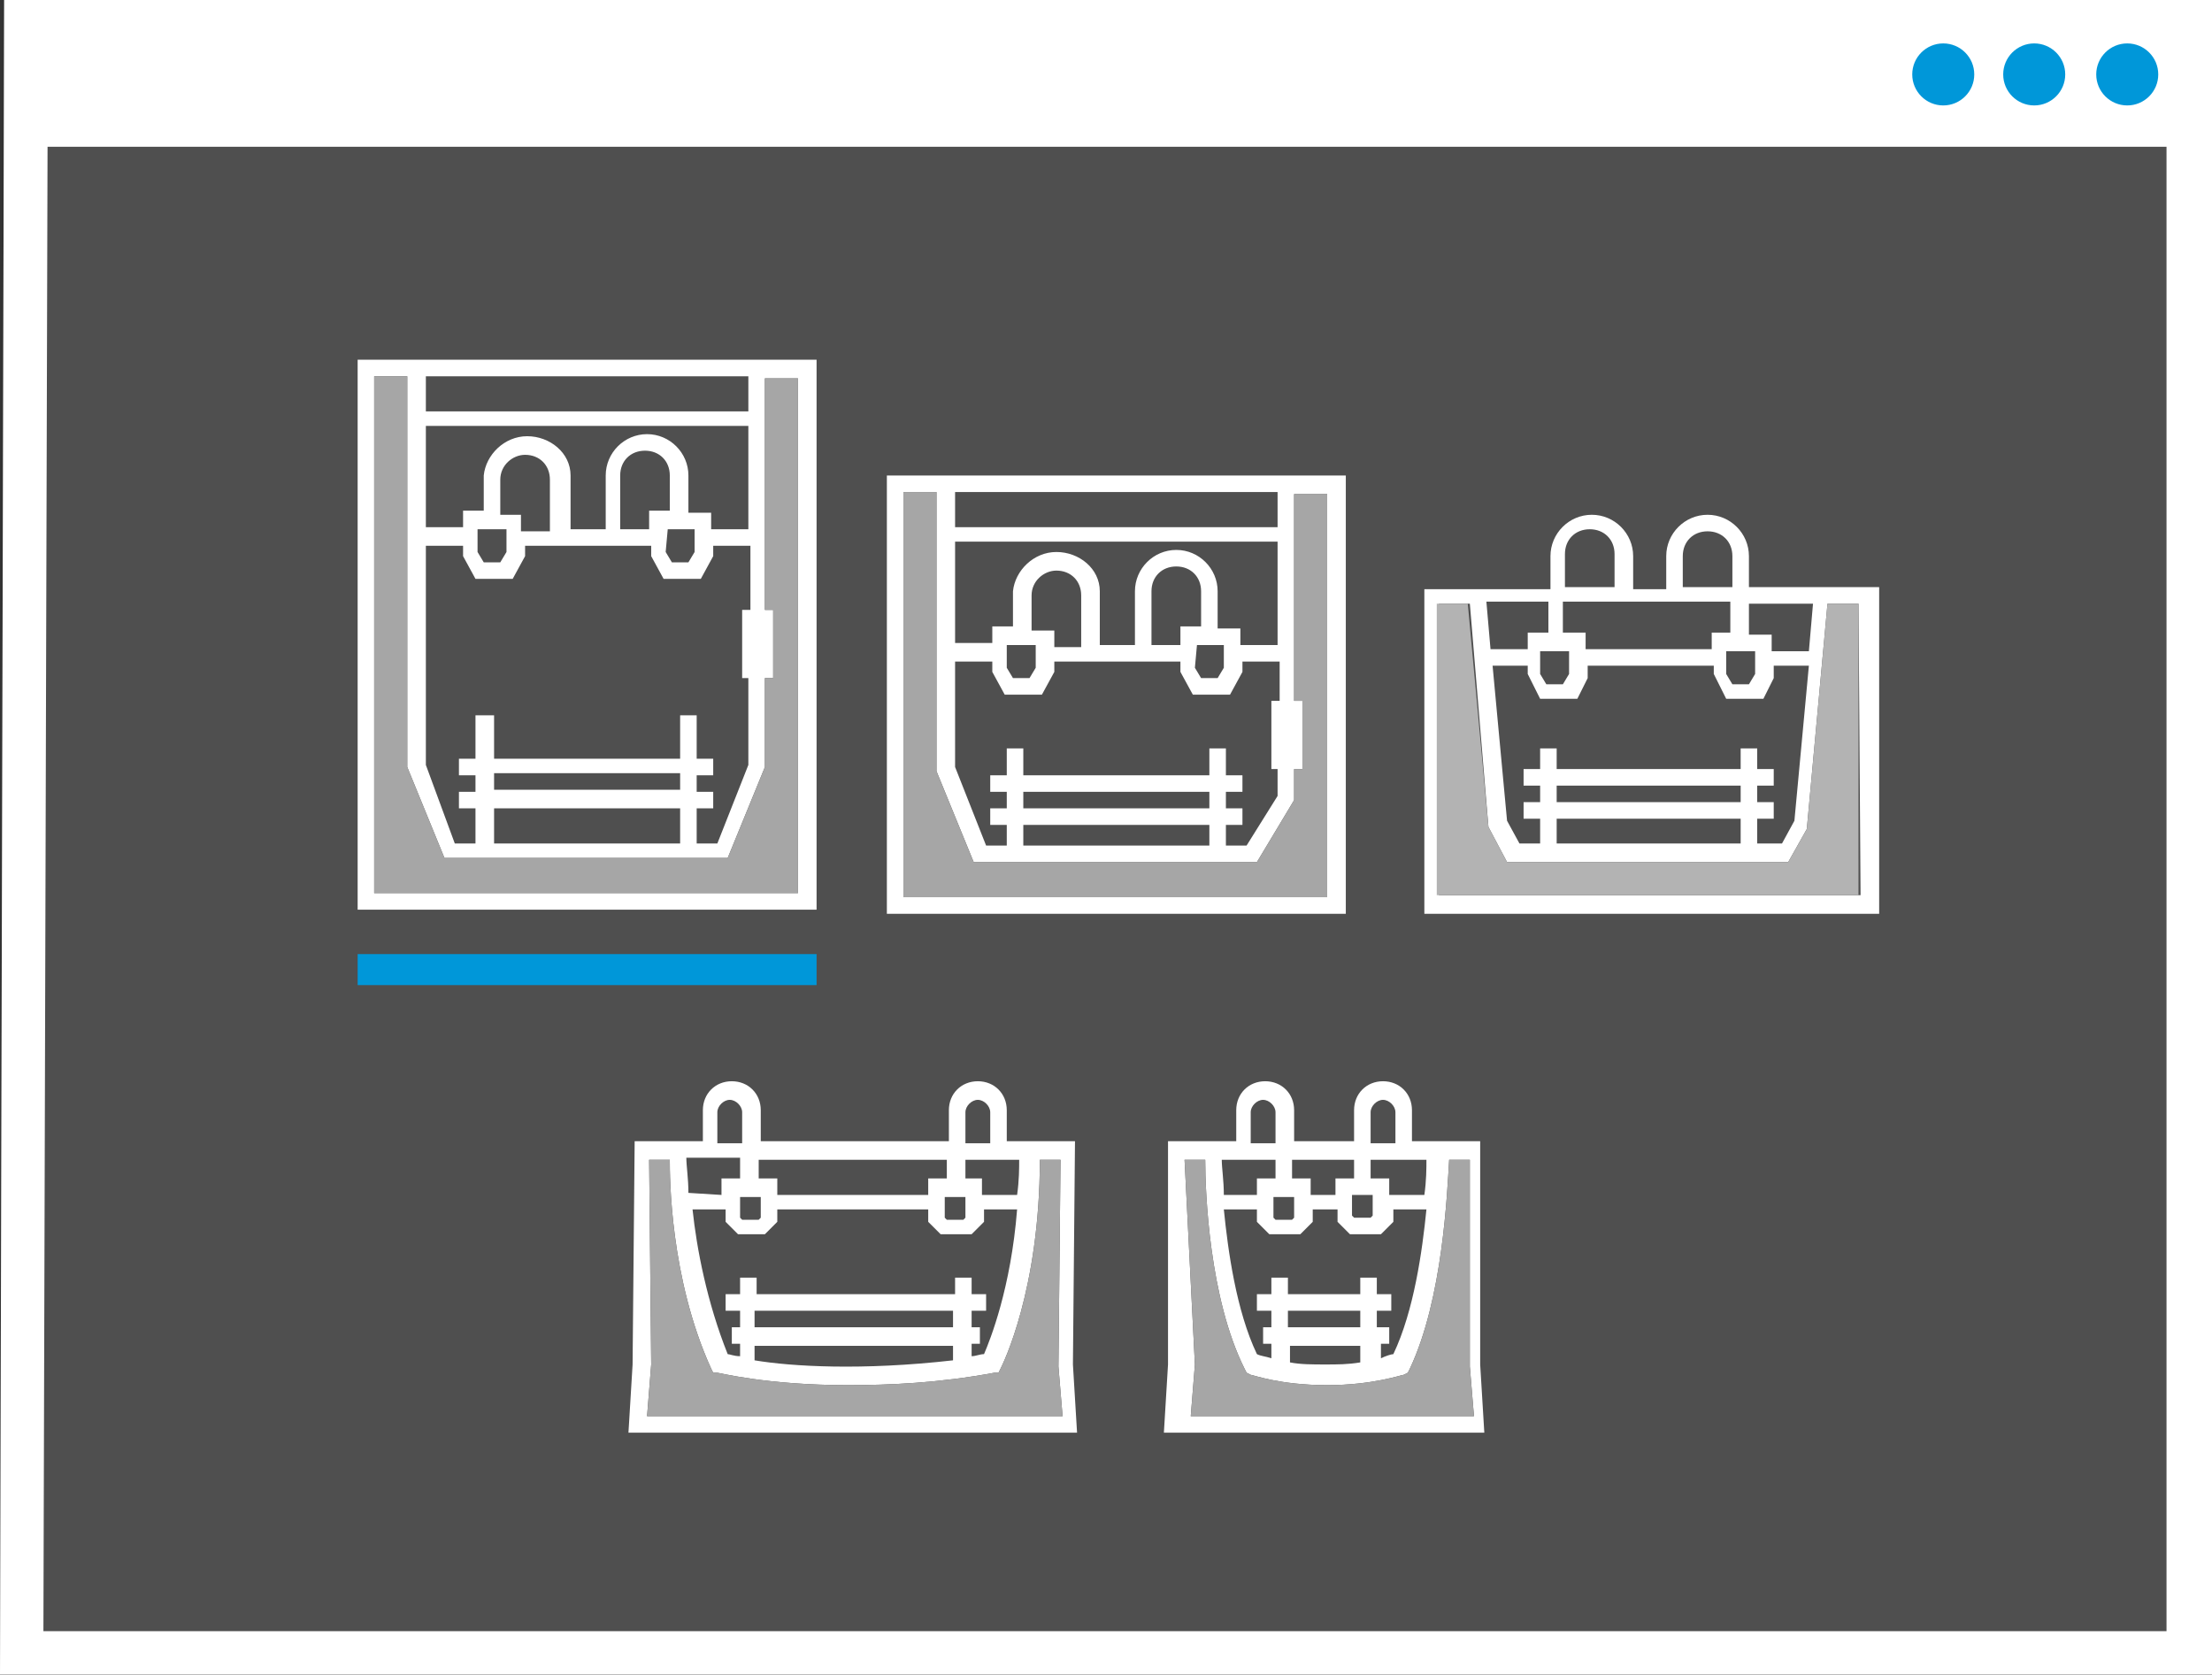 <?xml version="1.0" encoding="utf-8"?>
<!-- Generator: Adobe Illustrator 25.2.3, SVG Export Plug-In . SVG Version: 6.00 Build 0)  -->
<svg version="1.1" id="Capa_1" xmlns="http://www.w3.org/2000/svg" xmlns:xlink="http://www.w3.org/1999/xlink" x="0px" y="0px"
	 viewBox="0 0 107 81" style="enable-background:new 0 0 107 81;" xml:space="preserve">
<rect x="0" y="0" width="107" height="81" fill="#333333" stroke="none"/>
<style type="text/css">
	.st0{fill:#4F4F4F;}
	.st1{fill:none;stroke:#FFFFFF;stroke-width:2;stroke-miterlimit:10;}
	.st2{fill:none;stroke:#FFFFFF;stroke-width:2.137;stroke-miterlimit:10;}
	.st3{fill:#FFFFFF;}
	.st4{fill:#A6A6A6;}
	.st5{fill:#0097D9;}
	.st6{fill:#B3B3B3;}
	.st7{fill:none;stroke:#0097D9;stroke-width:1.5;stroke-miterlimit:10;}
</style>
<g>
	<desc>Created with Sketch.</desc>
	<polygon class="st0" points="0,81 0.2,0 107,0 107,81 	"/>
	<path class="st1" d="M104.4,11.9"/>
	<path class="st2" d="M104.4,12.6"/>
	<path class="st3" d="M0.2,0L0,81h107V0H0.2z M2.1,78.9L2.3,7.1h102.5v71.8H2.1z"/>
	<g>
		<path class="st3" d="M71.8,69.3L71.6,66V55.2h-3.3v-1.5c0-0.8-0.6-1.4-1.4-1.4s-1.4,0.6-1.4,1.4v1.5h-2.9v-1.5
			c0-0.8-0.6-1.4-1.4-1.4c-0.8,0-1.4,0.6-1.4,1.4v1.5h-3.3l0,10.8l-0.2,3.3H71.8z M66.6,64.2v-0.8h0.7v-0.8h-0.7v-0.8h-0.8v0.8h-3.5
			v-0.8h-0.8v0.8h-0.7v0.8h0.7v0.8h-0.4V65h0.4v0.7c-0.3-0.1-0.5-0.1-0.7-0.2c-1-2.1-1.4-5-1.6-7h1.6v0.6l0.6,0.6h1.5l0.6-0.6v-0.6
			h1.2v0.6l0.6,0.6h1.5l0.6-0.6v-0.6H69c-0.2,2-0.6,4.9-1.6,7c-0.1,0-0.4,0.1-0.6,0.2V65h0.4v-0.8H66.6z M62.3,64.2v-0.8h3.5v0.8
			H62.3z M65.8,65.1v0.8C65.2,66,64.7,66,64.1,66s-1.2,0-1.7-0.1v-0.8H65.8z M62.6,57.9v1L62.5,59h-0.8l-0.1-0.1v-1H62.6z
			 M66.4,57.8v1l-0.1,0.1h-0.8l-0.1-0.1v-1H66.4z M66.3,53.8c0-0.3,0.3-0.6,0.6-0.6c0.3,0,0.6,0.3,0.6,0.6v1.5h-1.2V53.8z M69,56.1
			c0,0.4,0,1-0.1,1.7l0,0h-1.7V57h-0.9v-0.9H69z M65.5,56.1V57h-0.9v0.8h-1.2V57h-0.9v-0.9H65.5z M60.5,53.8c0-0.3,0.3-0.6,0.6-0.6
			s0.6,0.3,0.6,0.6v1.5h-1.2L60.5,53.8z M61.7,56.1V57h-0.9v0.8h-1.6l0,0c0-0.7-0.1-1.3-0.1-1.7H61.7z M57.3,56.1h1
			c0,1.6,0.2,6.7,1.9,10.1l0.1,0.2l0.2,0.1c0.1,0,1.4,0.5,3.7,0.5c2.2,0,3.6-0.5,3.7-0.5l0.2-0.1l0.1-0.2c1.6-3.4,1.8-8.5,1.9-10.1
			h1v10l0.2,2.4H57.6l0.2-2.5L57.3,56.1z"/>
		<path class="st3" d="M52.1,69.3L51.9,66L52,55.2h-3.3v-1.5c0-0.8-0.6-1.4-1.4-1.4c-0.8,0-1.4,0.6-1.4,1.4v1.5h-9.1v-1.5
			c0-0.8-0.6-1.4-1.4-1.4c-0.8,0-1.4,0.6-1.4,1.4v1.5h-3.3L30.6,66l-0.2,3.3H52.1z M46.1,64.2h-9.6v-0.8h9.6V64.2z M46.1,65.1v0.7
			c-4.4,0.5-7.8,0.3-9.6,0v-0.7H46.1z M47,64.2v-0.8h0.7v-0.8H47v-0.8h-0.8v0.8h-9.6v-0.8h-0.8v0.8h-0.7v0.8h0.7v0.8h-0.4V65h0.4
			v0.6c-0.3,0-0.5-0.1-0.6-0.1c-1-2.5-1.5-5.1-1.7-7h1.6v0.6l0.6,0.6H37l0.6-0.6v-0.6h7.3v0.6l0.6,0.6H47l0.6-0.6v-0.6h1.6
			c-0.3,3.8-1.3,6.3-1.6,7c-0.2,0-0.4,0.1-0.6,0.1V65h0.4v-0.8H47z M46.7,57v-0.9h2.6c0,0.4,0,1-0.1,1.7l0,0h-1.7V57H46.7z
			 M46.7,57.9v1L46.6,59h-0.8l-0.1-0.1v-1H46.7z M45.8,57h-0.9v0.8h-7.3V57h-0.9v-0.9h9.1C45.8,56.1,45.8,57,45.8,57z M33.3,57.7
			c0-0.7-0.1-1.3-0.1-1.7h2.6v1h-0.9v0.8L33.3,57.7L33.3,57.7z M35.8,57.9h1v1L36.7,59h-0.8l-0.1-0.1C35.8,58.9,35.8,57.9,35.8,57.9
			z M46.7,53.8c0-0.3,0.3-0.6,0.6-0.6s0.6,0.3,0.6,0.6v1.5h-1.2C46.7,55.3,46.7,53.8,46.7,53.8z M34.7,53.8c0-0.3,0.3-0.6,0.6-0.6
			s0.6,0.3,0.6,0.6v1.5h-1.2C34.7,55.3,34.7,53.8,34.7,53.8z M31.4,56.1h1c0,0.8,0,5.7,2,10.1l0.1,0.2h0.2c0.1,0,2.4,0.6,6.3,0.6
			c2,0,4.4-0.1,7.1-0.6h0.2l0.1-0.2c0.1-0.2,1.9-3.8,1.9-10.1l0,0h1l-0.1,10l0.2,2.4H31.3l0.2-2.5L31.4,56.1z"/>
	</g>
	<path class="st3" d="M42.9,23v21.2h22.2V23H42.9z M61.8,37.2v1.3l-1.5,2.4h-1v-1h0.8v-0.8h-0.8v-0.8h0.8v-0.8h-0.8v-1.3h-0.8v1.3
		h-9v-1.3h-0.8v1.3h-0.8v0.8h0.8v0.8h-0.8v0.8h0.8v1h-1l-1.5-3.8V32H48v0.5l0.6,1.1h1.8l0.6-1.1V32h6.1v0.5l0.6,1.1h1.8l0.6-1.1V32
		h1.8v1.9h-0.4v3.3H61.8z M58.5,39.9v1h-9v-1H58.5z M49.5,39.1v-0.8h9v0.8H49.5z M61.8,31.2H60v-0.8h-1.1v-1.8l0,0c0-1.1-0.9-2-2-2
		s-2,0.9-2,2v2.6h-1.7v-2.6l0,0c0-1.1-1-1.9-2.1-1.9s-2,0.9-2.1,1.9l0,0v1.7h-1v0.8h-1.8v-4.9h15.6C61.8,26.2,61.8,31.2,61.8,31.2z
		 M57.1,30.4v0.8h-1.4v-2.6c0-0.7,0.5-1.2,1.2-1.2s1.2,0.5,1.2,1.2v1.7h-1V30.4z M57.9,31.2h1.3v1.1l-0.3,0.5h-0.8l-0.3-0.5
		L57.9,31.2L57.9,31.2z M49.9,30.4v-1.6c0-0.7,0.6-1.2,1.2-1.2c0.7,0,1.2,0.5,1.2,1.2v2.5H51v-0.8h-1.1V30.4z M50.1,31.2v1.1
		l-0.3,0.5H49l-0.3-0.5v-1.1C48.7,31.2,50.1,31.2,50.1,31.2z M61.8,25.5H46.2v-1.7h15.6C61.8,23.8,61.8,25.5,61.8,25.5z M64.3,43.4
		H43.7V23.8h1.6v13.5l1.8,4.4h13.7l1.8-3v-1.5H63v-3.3h-0.4v-10h1.6v19.5H64.3z"/>
	<path class="st3" d="M17.3,17.4V44h22.2V17.4H17.3z M36.2,32.8V37l-1.5,3.8h-1v-1.7h0.8v-0.8h-0.8v-0.8h0.8v-0.8h-0.8v-2.1h-0.8
		v2.1h-9v-2.1H23v2.1h-0.8v0.8H23v0.8h-0.8v0.8H23v1.7h-1L20.6,37V26.4h1.8v0.5L23,28h1.8l0.6-1.1v-0.5h6.1v0.5l0.6,1.1h1.8l0.6-1.1
		v-0.5h1.8v3.1h-0.4v3.3H36.2z M32.9,39.1v1.7h-9v-1.7H32.9z M23.9,38.2v-0.8h9v0.8H23.9z M36.2,25.6h-1.8v-0.8h-1.1V23l0,0
		c0-1.1-0.9-2-2-2c-1.1,0-2,0.9-2,2v2.6h-1.7V23l0,0c0-1.1-1-1.9-2.1-1.9s-2,0.9-2.1,1.9l0,0v1.7h-1v0.8h-1.8v-4.9h15.6
		C36.2,20.6,36.2,25.6,36.2,25.6z M31.4,24.8v0.8H30V23c0-0.7,0.5-1.2,1.2-1.2s1.2,0.5,1.2,1.2v1.7h-1V24.8z M32.3,25.6h1.3v1.1
		l-0.3,0.5h-0.8l-0.3-0.5L32.3,25.6L32.3,25.6z M24.2,24.8v-1.6c0-0.7,0.6-1.2,1.2-1.2c0.7,0,1.2,0.5,1.2,1.2v2.5h-1.4v-0.8h-1V24.8
		z M24.5,25.6v1.1l-0.3,0.5h-0.8l-0.3-0.5v-1.1H24.5z M36.2,19.9H20.6v-1.7h15.6V19.9z M38.7,43.2H18.1v-25h1.6v18.9l1.8,4.4h13.7
		l1.8-4.4v-4.3h0.4v-3.3H37V18.3h1.6v24.9H38.7z"/>
	<g>
		<g>
			<path class="st4" d="M38.7,43.2H18.1v-25h1.6v18.9l1.8,4.4h13.7l1.8-4.4v-4.3h0.4v-3.3H37V18.3h1.6v24.9H38.7z"/>
		</g>
	</g>
	<path class="st3" d="M84.6,28.4v-1.5c0-1.1-0.9-2-2-2s-2,0.9-2,2l0,0v1.6H79v-1.6l0,0c0-1.1-0.9-2-2-2s-2,0.9-2,2v1.6h-6.1v15.7h22
		V28.4H84.6z M84.2,39.6v1.2h-8.9v-1.2H84.2z M75.3,38.8V38h8.9v0.8H75.3z M85,39.6h0.8v-0.8H85V38h0.8v-0.8H85v-1h-0.8v1h-8.9v-1
		h-0.8v1h-0.8V38h0.8v0.8h-0.8v0.8h0.8v1.2h-1l-0.6-1.1l-0.7-7.5h1.7v0.4l0.6,1.2h1.8l0.5-1v-0.6h6.1v0.4l0.6,1.2h1.8l0.5-1v-0.6
		h1.7l-0.7,7.5l-0.6,1.1H85V39.6z M84.9,31.5v1.1l-0.3,0.5h-0.8l-0.3-0.5v-1.1C83.5,31.5,84.9,31.5,84.9,31.5z M82.8,30.6v0.8h-6.1
		v-0.8h-1.1v-1.5h8.1v1.5H82.8z M75.9,31.5v1.1l-0.3,0.5h-0.8l-0.3-0.5v-1.1C74.5,31.5,75.9,31.5,75.9,31.5z M87.7,29.2l-0.2,2.3
		h-1.8v-0.8h-1.1v-1.5H87.7z M81.4,26.9c0-0.7,0.5-1.2,1.2-1.2s1.2,0.5,1.2,1.2v1.5h-2.4C81.4,28.4,81.4,26.9,81.4,26.9z M75.7,26.8
		c0-0.7,0.5-1.2,1.2-1.2s1.2,0.5,1.2,1.2l0,0v1.6h-2.4C75.7,28.4,75.7,26.8,75.7,26.8z M74.9,30.6h-1v0.8h-1.8l-0.2-2.3h3V30.6z
		 M90,43.3H69.6V29.2h1.5L72,40l0.9,1.7h13.6l0.9-1.6l1-10.9h1.5L90,43.3L90,43.3z"/>
	<circle class="st5" cx="102.9" cy="3.6" r="1.5"/>
	<circle class="st5" cx="98.4" cy="3.6" r="1.5"/>
	<circle class="st5" cx="94" cy="3.6" r="1.5"/>
	<g>
		<g>
			<path class="st4" d="M64.3,43.4H43.7V23.8h1.6v13.5l1.8,4.4h13.7l1.8-3v-1.5H63v-3.3h-0.4v-10h1.6v19.5H64.3z"/>
		</g>
	</g>
	<path class="st6" d="M89.9,43.3H69.5V29.2H71L72,40l0.9,1.7h13.6l0.9-1.6l1-10.9h1.5V43.3z"/>
	<g>
		<g>
			<path class="st4" d="M57.3,56.1h1c0,1.6,0.2,6.7,1.9,10.1l0.1,0.2l0.2,0.1c0.1,0,1.4,0.5,3.7,0.5c2.2,0,3.6-0.5,3.7-0.5l0.2-0.1
				l0.1-0.2c1.6-3.4,1.8-8.5,1.9-10.1h1v10l0.2,2.4H57.6l0.2-2.5L57.3,56.1z"/>
			<path class="st4" d="M31.4,56.1h1c0,0.8,0,5.7,2,10.1l0.1,0.2h0.2c0.1,0,2.4,0.6,6.3,0.6c2,0,4.4-0.1,7.1-0.6h0.2l0.1-0.2
				c0.1-0.2,1.9-3.8,1.9-10.1l0,0h1l-0.1,10l0.2,2.4H31.3l0.2-2.5L31.4,56.1z"/>
		</g>
	</g>
	<line class="st7" x1="17.3" y1="46.9" x2="39.5" y2="46.9"/>
</g>
</svg>
